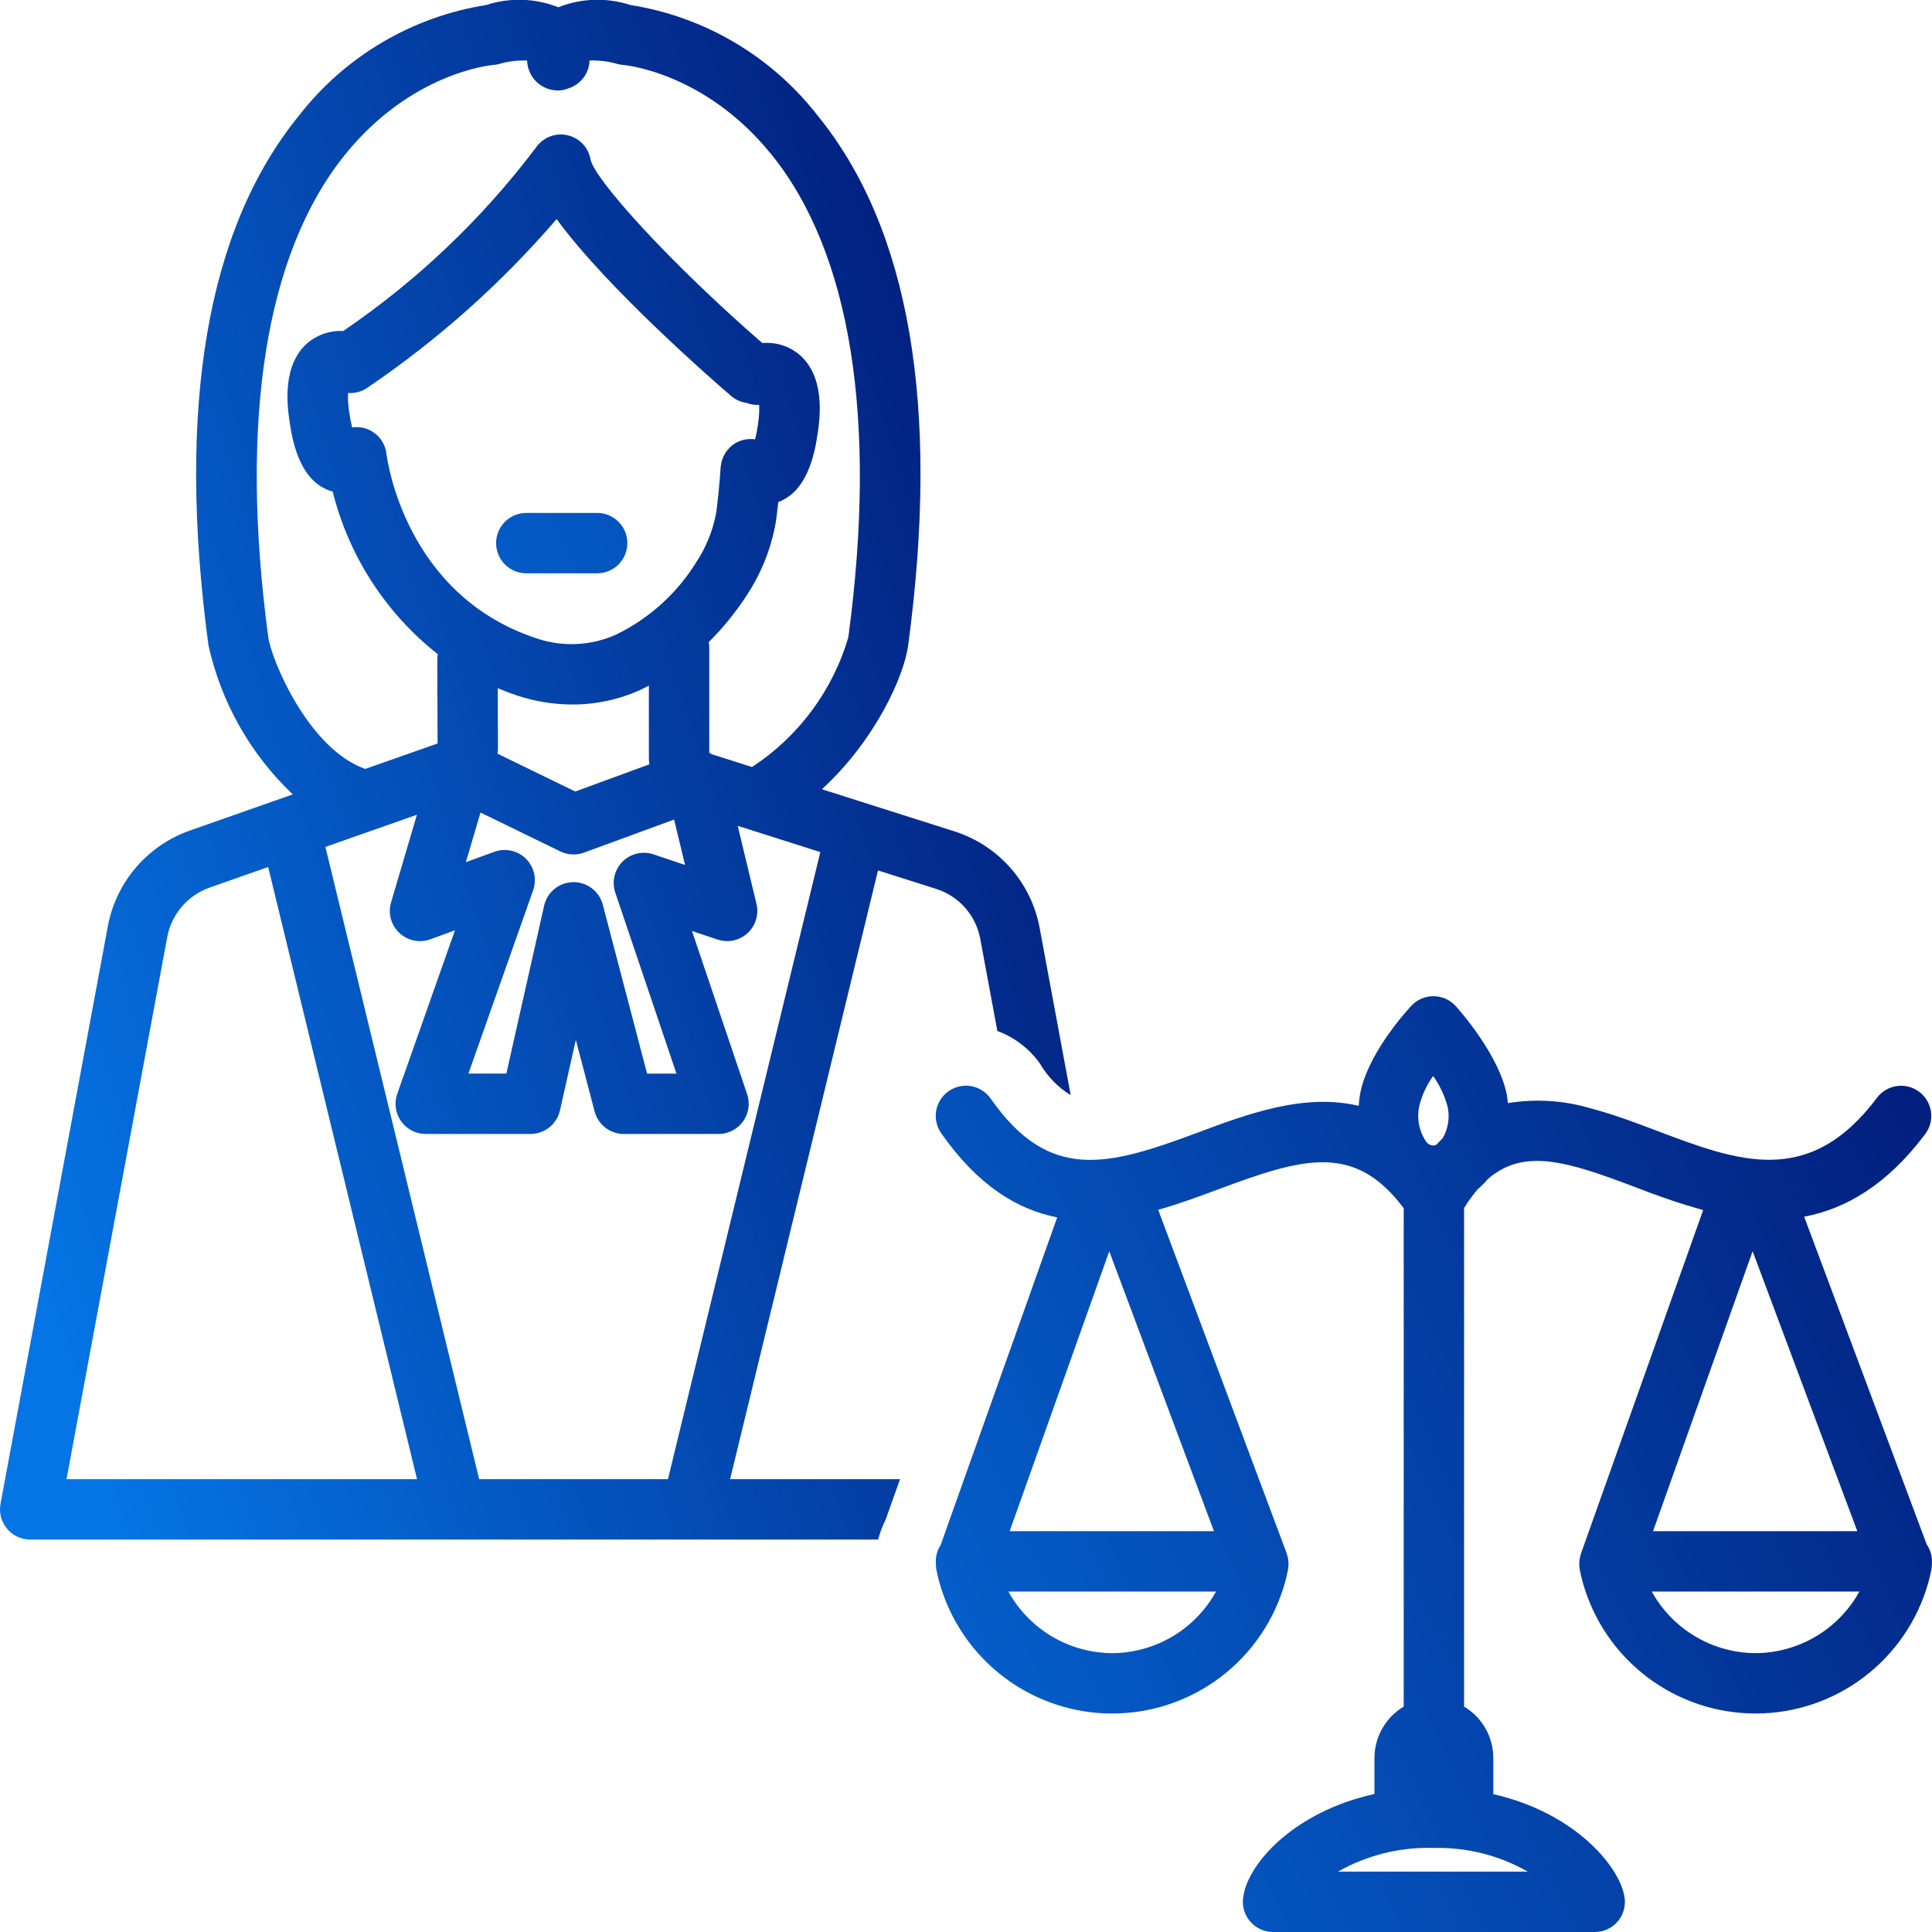 <svg width="128" height="128" viewBox="0 0 128 128" fill="none" xmlns="http://www.w3.org/2000/svg">
<g clip-path="url(#clip0_11909_41725)">
<path d="M39.563 33.983H34.867C34.337 33.983 33.828 34.194 33.453 34.569C33.078 34.944 32.867 35.453 32.867 35.983C32.867 36.514 33.078 37.023 33.453 37.398C33.828 37.773 34.337 37.983 34.867 37.983H39.563C40.094 37.983 40.603 37.773 40.978 37.398C41.353 37.023 41.563 36.514 41.563 35.983C41.563 35.453 41.353 34.944 40.978 34.569C40.603 34.194 40.094 33.983 39.563 33.983ZM109.737 74.903C109.533 74.826 109.326 74.748 109.117 74.669L108.989 74.621C108.792 74.547 108.594 74.473 108.394 74.4L108.32 74.373C108.092 74.289 107.863 74.207 107.632 74.126L107.588 74.112C107.372 74.036 107.155 73.963 106.936 73.891L106.858 73.865C106.383 73.711 105.904 73.568 105.422 73.441L105.39 73.433C103.612 72.903 101.736 72.784 99.904 73.085C99.885 72.92 99.87 72.754 99.84 72.589C99.361 69.958 96.749 66.992 96.453 66.663C96.267 66.456 96.04 66.29 95.786 66.176C95.533 66.062 95.258 66.002 94.98 66C94.701 65.998 94.426 66.054 94.171 66.165C93.915 66.276 93.686 66.438 93.497 66.643C92.997 67.183 90.483 70.013 90.082 72.645C90.051 72.852 90.034 73.058 90.017 73.263C86.392 72.412 82.649 73.805 79.392 75.022C73.398 77.259 69.525 78.349 65.638 72.788C65.488 72.572 65.296 72.388 65.075 72.246C64.853 72.104 64.606 72.007 64.347 71.961C64.088 71.915 63.823 71.92 63.566 71.977C63.309 72.033 63.066 72.14 62.85 72.291C62.635 72.441 62.451 72.633 62.309 72.855C62.168 73.076 62.072 73.324 62.026 73.583C61.98 73.842 61.986 74.107 62.043 74.364C62.1 74.621 62.207 74.864 62.358 75.079C64.787 78.554 67.408 80.138 70.042 80.656L62.32 102.363C62.11 102.685 61.998 103.06 61.998 103.444C61.998 103.472 62.005 103.498 62.006 103.525C62.004 103.571 62.002 103.617 62.003 103.663C62.006 103.74 62.014 103.816 62.026 103.891C62.032 103.932 62.03 103.971 62.038 104.012C62.044 104.039 62.052 104.065 62.058 104.092L62.065 104.124C62.119 104.375 62.177 104.626 62.246 104.869C62.95 107.362 64.449 109.556 66.514 111.118C68.58 112.681 71.099 113.526 73.689 113.525C76.279 113.525 78.798 112.679 80.862 111.115C82.927 109.552 84.425 107.357 85.128 104.864C85.199 104.61 85.259 104.352 85.314 104.093L85.32 104.068C85.324 104.05 85.329 104.031 85.333 104.013C85.343 103.966 85.341 103.92 85.347 103.874C85.358 103.801 85.366 103.727 85.369 103.653C85.369 103.587 85.365 103.52 85.358 103.454C85.353 103.391 85.35 103.329 85.339 103.265C85.323 103.189 85.304 103.114 85.279 103.041C85.267 102.999 85.262 102.956 85.246 102.914L76.734 80.152C78.138 79.757 79.501 79.25 80.79 78.769C86.364 76.689 89.756 75.718 92.999 80.047V113.067C92.409 113.419 91.92 113.918 91.581 114.516C91.241 115.113 91.062 115.788 91.061 116.476V118.856C85.736 120.034 82.729 123.428 82.383 125.593C82.323 125.884 82.328 126.185 82.399 126.474C82.469 126.762 82.603 127.032 82.79 127.262C82.978 127.493 83.215 127.679 83.483 127.806C83.751 127.934 84.045 128 84.342 128H105.654C105.953 128.001 106.248 127.935 106.518 127.806C106.787 127.678 107.025 127.49 107.212 127.258C107.4 127.026 107.533 126.754 107.601 126.463C107.67 126.172 107.672 125.87 107.608 125.578C107.227 123.586 104.293 120.084 98.936 118.868V116.476C98.936 115.788 98.757 115.113 98.417 114.516C98.078 113.918 97.589 113.419 96.999 113.067V80.037C97.265 79.602 97.564 79.189 97.891 78.799C98.126 78.603 98.343 78.387 98.54 78.153L98.555 78.133C100.949 76.033 103.82 76.939 108.32 78.644C109.799 79.23 111.307 79.741 112.838 80.174L104.738 102.943C104.723 102.987 104.718 103.031 104.706 103.075C104.664 103.206 104.64 103.343 104.636 103.481C104.632 103.542 104.627 103.602 104.628 103.663C104.631 103.74 104.639 103.816 104.651 103.891C104.657 103.932 104.655 103.971 104.663 104.012C104.669 104.039 104.677 104.065 104.683 104.092L104.69 104.124C104.744 104.375 104.802 104.626 104.871 104.869C105.575 107.361 107.073 109.555 109.137 111.117C111.202 112.68 113.72 113.525 116.309 113.525C118.898 113.526 121.417 112.68 123.482 111.118C125.547 109.556 127.045 107.363 127.749 104.871C127.821 104.616 127.883 104.357 127.938 104.095L127.945 104.067C127.949 104.049 127.954 104.031 127.958 104.013C127.967 103.966 127.966 103.92 127.972 103.874C127.983 103.801 127.991 103.727 127.994 103.653C127.995 103.61 127.992 103.568 127.99 103.526C127.991 103.498 127.998 103.472 127.998 103.444C127.998 103.041 127.876 102.647 127.647 102.315L119.531 80.612C122.253 80.095 124.996 78.535 127.551 75.135C127.869 74.711 128.006 74.178 127.932 73.653C127.857 73.128 127.577 72.654 127.153 72.335C126.729 72.016 126.196 71.879 125.671 71.954C125.146 72.028 124.672 72.308 124.354 72.733C119.844 78.731 115.162 76.957 109.737 74.903ZM66.893 101.444L73.491 82.898L80.427 101.444H66.893ZM73.686 109.525C72.28 109.518 70.901 109.136 69.692 108.419C68.483 107.702 67.488 106.675 66.808 105.444H80.564C79.884 106.675 78.888 107.702 77.679 108.419C76.47 109.136 75.091 109.518 73.686 109.525ZM94.037 73.248C94.215 72.542 94.525 71.876 94.95 71.285C95.383 71.898 95.706 72.581 95.904 73.305C96.066 74.024 95.95 74.778 95.579 75.415C95.44 75.551 95.302 75.692 95.165 75.84C95.103 75.873 95.035 75.891 94.966 75.894C94.87 75.891 94.776 75.866 94.692 75.82C94.608 75.774 94.536 75.708 94.482 75.629C94.249 75.284 94.089 74.894 94.012 74.485C93.935 74.075 93.944 73.654 94.037 73.248ZM88.644 124C90.578 122.903 92.776 122.361 94.998 122.432C97.176 122.379 99.327 122.921 101.22 124H88.644ZM109.518 101.444L116.115 82.897L123.052 101.444H109.518ZM116.311 109.525C114.905 109.518 113.526 109.136 112.317 108.419C111.108 107.702 110.113 106.675 109.433 105.444H123.189C122.509 106.675 121.513 107.702 120.304 108.419C119.095 109.137 117.716 109.518 116.311 109.525Z" fill="url(#paint0_linear_11909_41725)"/>
<path d="M2 102H58.183C58.293 101.551 58.455 101.117 58.666 100.706L59.629 98H48.371L58.17 57.668L62.035 58.896C62.765 59.13 63.418 59.554 63.928 60.126C64.438 60.697 64.785 61.395 64.934 62.146L66.078 68.307C67.227 68.728 68.218 69.492 68.918 70.496C69.412 71.338 70.105 72.046 70.937 72.558L68.863 61.392C68.577 59.934 67.905 58.58 66.917 57.47C65.929 56.361 64.661 55.536 63.246 55.084L54.453 52.289C57.982 49.054 59.892 44.814 60.168 42.758C62.29 26.97 60.276 15.165 54.18 7.669C51.126 3.733 46.686 1.109 41.765 0.332C40.204 -0.177 38.515 -0.124 36.989 0.481C35.464 -0.124 33.775 -0.177 32.214 0.332C27.293 1.109 22.853 3.733 19.799 7.669C13.704 15.165 11.689 26.97 13.811 42.757C14.648 46.531 16.593 49.968 19.397 52.63L12.543 55.038C11.181 55.524 9.968 56.356 9.024 57.453C8.08 58.549 7.437 59.872 7.158 61.292L0.033 99.634C-0.02 99.923 -0.009 100.22 0.065 100.504C0.139 100.788 0.275 101.052 0.462 101.278C0.65 101.504 0.885 101.685 1.151 101.81C1.417 101.935 1.707 102 2 102ZM44.254 98H31.746L21.558 56.11L27.621 53.98L25.909 59.786C25.804 60.141 25.8 60.517 25.896 60.875C25.993 61.232 26.187 61.555 26.457 61.808C26.726 62.062 27.061 62.236 27.423 62.31C27.785 62.385 28.161 62.357 28.509 62.231L30.142 61.638L26.321 72.462C26.214 72.764 26.181 73.087 26.225 73.404C26.269 73.721 26.389 74.022 26.573 74.284C26.758 74.545 27.003 74.758 27.287 74.905C27.571 75.052 27.886 75.129 28.206 75.128H35.148C35.602 75.129 36.043 74.974 36.397 74.69C36.752 74.406 36.999 74.01 37.099 73.567L38.15 68.894L39.394 73.636C39.506 74.064 39.757 74.442 40.107 74.712C40.457 74.982 40.886 75.129 41.328 75.129H47.604C47.921 75.129 48.234 75.053 48.517 74.908C48.8 74.763 49.044 74.552 49.229 74.294C49.414 74.036 49.535 73.738 49.582 73.424C49.629 73.109 49.6 72.789 49.498 72.488L45.845 61.679L47.537 62.247C47.876 62.36 48.239 62.381 48.588 62.307C48.938 62.233 49.261 62.067 49.525 61.826C49.788 61.585 49.982 61.277 50.087 60.936C50.191 60.594 50.202 60.231 50.118 59.883L48.876 54.713L54.349 56.453L44.254 98ZM48.437 26.232C48.73 26.483 49.09 26.644 49.472 26.694C49.735 26.797 50.017 26.842 50.299 26.826C50.314 27.25 50.288 27.674 50.221 28.093C50.175 28.434 50.111 28.771 50.028 29.104C50.001 29.1 49.975 29.104 49.949 29.102C49.919 29.098 49.892 29.089 49.863 29.087C49.801 29.083 49.742 29.092 49.682 29.093C49.634 29.094 49.586 29.092 49.538 29.097C49.407 29.109 49.278 29.134 49.152 29.172L49.132 29.177C48.842 29.269 48.577 29.428 48.359 29.639L48.345 29.65C48.331 29.664 48.321 29.681 48.307 29.695C48.236 29.768 48.171 29.846 48.112 29.928C48.083 29.968 48.059 30.011 48.034 30.053C47.993 30.118 47.957 30.185 47.924 30.255C47.897 30.314 47.877 30.374 47.856 30.434C47.836 30.494 47.815 30.553 47.8 30.616C47.784 30.689 47.772 30.763 47.764 30.837C47.758 30.879 47.746 30.918 47.744 30.96C47.681 31.966 47.524 33.601 47.421 34.12C47.196 35.238 46.756 36.302 46.126 37.254C44.839 39.332 42.984 41 40.781 42.061C39.098 42.804 37.195 42.877 35.46 42.264C26.83 39.369 25.649 30.438 25.604 30.065C25.573 29.799 25.489 29.542 25.357 29.309C25.226 29.076 25.049 28.872 24.836 28.709C24.624 28.546 24.382 28.427 24.123 28.359C23.864 28.291 23.594 28.276 23.329 28.314C23.246 27.981 23.182 27.643 23.136 27.302C23.069 26.883 23.043 26.459 23.058 26.035C23.511 26.069 23.962 25.948 24.336 25.691C28.992 22.536 33.21 18.778 36.878 14.514C40.24 19.133 47.427 25.365 48.437 26.232ZM40.765 59.14L44.817 71.129H42.871L39.935 59.936C39.821 59.503 39.565 59.12 39.208 58.849C38.851 58.579 38.413 58.436 37.965 58.444C37.517 58.452 37.084 58.61 36.737 58.893C36.389 59.176 36.147 59.568 36.049 60.005L33.547 71.128H31.034L35.322 58.98C35.448 58.623 35.47 58.237 35.386 57.867C35.301 57.498 35.113 57.16 34.844 56.893C34.575 56.626 34.236 56.441 33.865 56.36C33.495 56.279 33.109 56.305 32.753 56.434L30.865 57.12L31.834 53.833L37.124 56.409C37.366 56.526 37.63 56.594 37.898 56.608C38.167 56.621 38.436 56.581 38.689 56.489L44.662 54.298L45.385 57.305L43.296 56.604C42.943 56.485 42.564 56.467 42.201 56.553C41.838 56.638 41.507 56.823 41.243 57.087C40.98 57.35 40.796 57.682 40.711 58.045C40.627 58.408 40.645 58.787 40.765 59.14ZM34.189 46.057C35.391 46.463 36.652 46.672 37.921 46.675C39.483 46.679 41.028 46.345 42.449 45.696C42.633 45.611 42.81 45.514 42.99 45.422V50.22C42.993 50.36 43.005 50.5 43.024 50.639L38.111 52.44L32.961 49.933C32.978 49.803 32.988 49.672 32.99 49.541L32.977 45.594C33.371 45.756 33.768 45.916 34.189 46.057ZM17.776 42.225C15.843 27.853 17.59 16.809 22.828 10.286C27.213 4.824 32.488 4.32 32.699 4.302C32.815 4.293 32.929 4.275 33.042 4.247C33.651 4.064 34.286 3.985 34.921 4.012C34.926 4.087 34.93 4.164 34.94 4.234C35.014 4.764 35.293 5.243 35.717 5.57C36.14 5.896 36.675 6.044 37.206 5.98C37.374 5.954 37.537 5.908 37.694 5.842C38.045 5.726 38.357 5.513 38.595 5.229C38.832 4.945 38.986 4.601 39.039 4.234C39.049 4.164 39.053 4.087 39.058 4.012C39.693 3.985 40.328 4.065 40.937 4.247C41.05 4.275 41.165 4.293 41.281 4.302C41.334 4.306 46.648 4.747 51.077 10.193C56.372 16.705 58.146 27.782 56.203 42.226C55.165 45.757 52.903 48.802 49.822 50.817L47.145 49.965C47.104 49.94 47.069 49.908 47.027 49.885C47.015 49.879 47.002 49.877 46.99 49.871V42.911C46.99 42.787 46.977 42.664 46.953 42.544C47.901 41.602 48.745 40.562 49.474 39.443C50.385 38.062 51.02 36.518 51.345 34.896C51.423 34.501 51.498 33.889 51.563 33.263C53.408 32.568 53.945 30.316 54.182 28.656C54.315 27.717 54.72 24.861 52.844 23.401C52.175 22.892 51.341 22.652 50.504 22.728C44.347 17.375 39.455 11.952 39.129 10.585C39.065 10.191 38.883 9.824 38.607 9.533C38.332 9.243 37.976 9.042 37.585 8.956C37.194 8.87 36.786 8.903 36.414 9.051C36.042 9.2 35.724 9.456 35.499 9.788C31.939 14.504 27.629 18.605 22.741 21.928C21.941 21.887 21.152 22.129 20.512 22.611C18.637 24.071 19.042 26.926 19.175 27.865C19.416 29.563 19.963 31.894 21.914 32.53C21.957 32.544 21.999 32.556 22.041 32.568C23.104 36.833 25.554 40.623 29.007 43.344C28.984 43.464 28.972 43.586 28.971 43.709L28.99 49.259L24.197 50.943C20.398 49.602 17.966 43.645 17.776 42.225ZM11.086 62.045C11.231 61.312 11.563 60.628 12.051 60.061C12.539 59.494 13.165 59.064 13.869 58.811L17.766 57.442L27.629 98H4.407L11.086 62.045Z" fill="url(#paint1_linear_11909_41725)"/>
</g>
<defs>
<linearGradient id="paint0_linear_11909_41725" x1="32.867" y1="107.316" x2="127.604" y2="63.221" gradientUnits="userSpaceOnUse">
<stop stop-color="#0575E6"/>
<stop offset="1" stop-color="#021B79"/>
</linearGradient>
<linearGradient id="paint1_linear_11909_41725" x1="-4.29582e-07" y1="79.556" x2="77.97" y2="54.617" gradientUnits="userSpaceOnUse">
<stop stop-color="#0575E6"/>
<stop offset="1" stop-color="#021B79"/>
</linearGradient>
<clipPath id="clip0_11909_41725">
<rect width="128" height="128" fill="white"/>
</clipPath>
</defs>
</svg>
